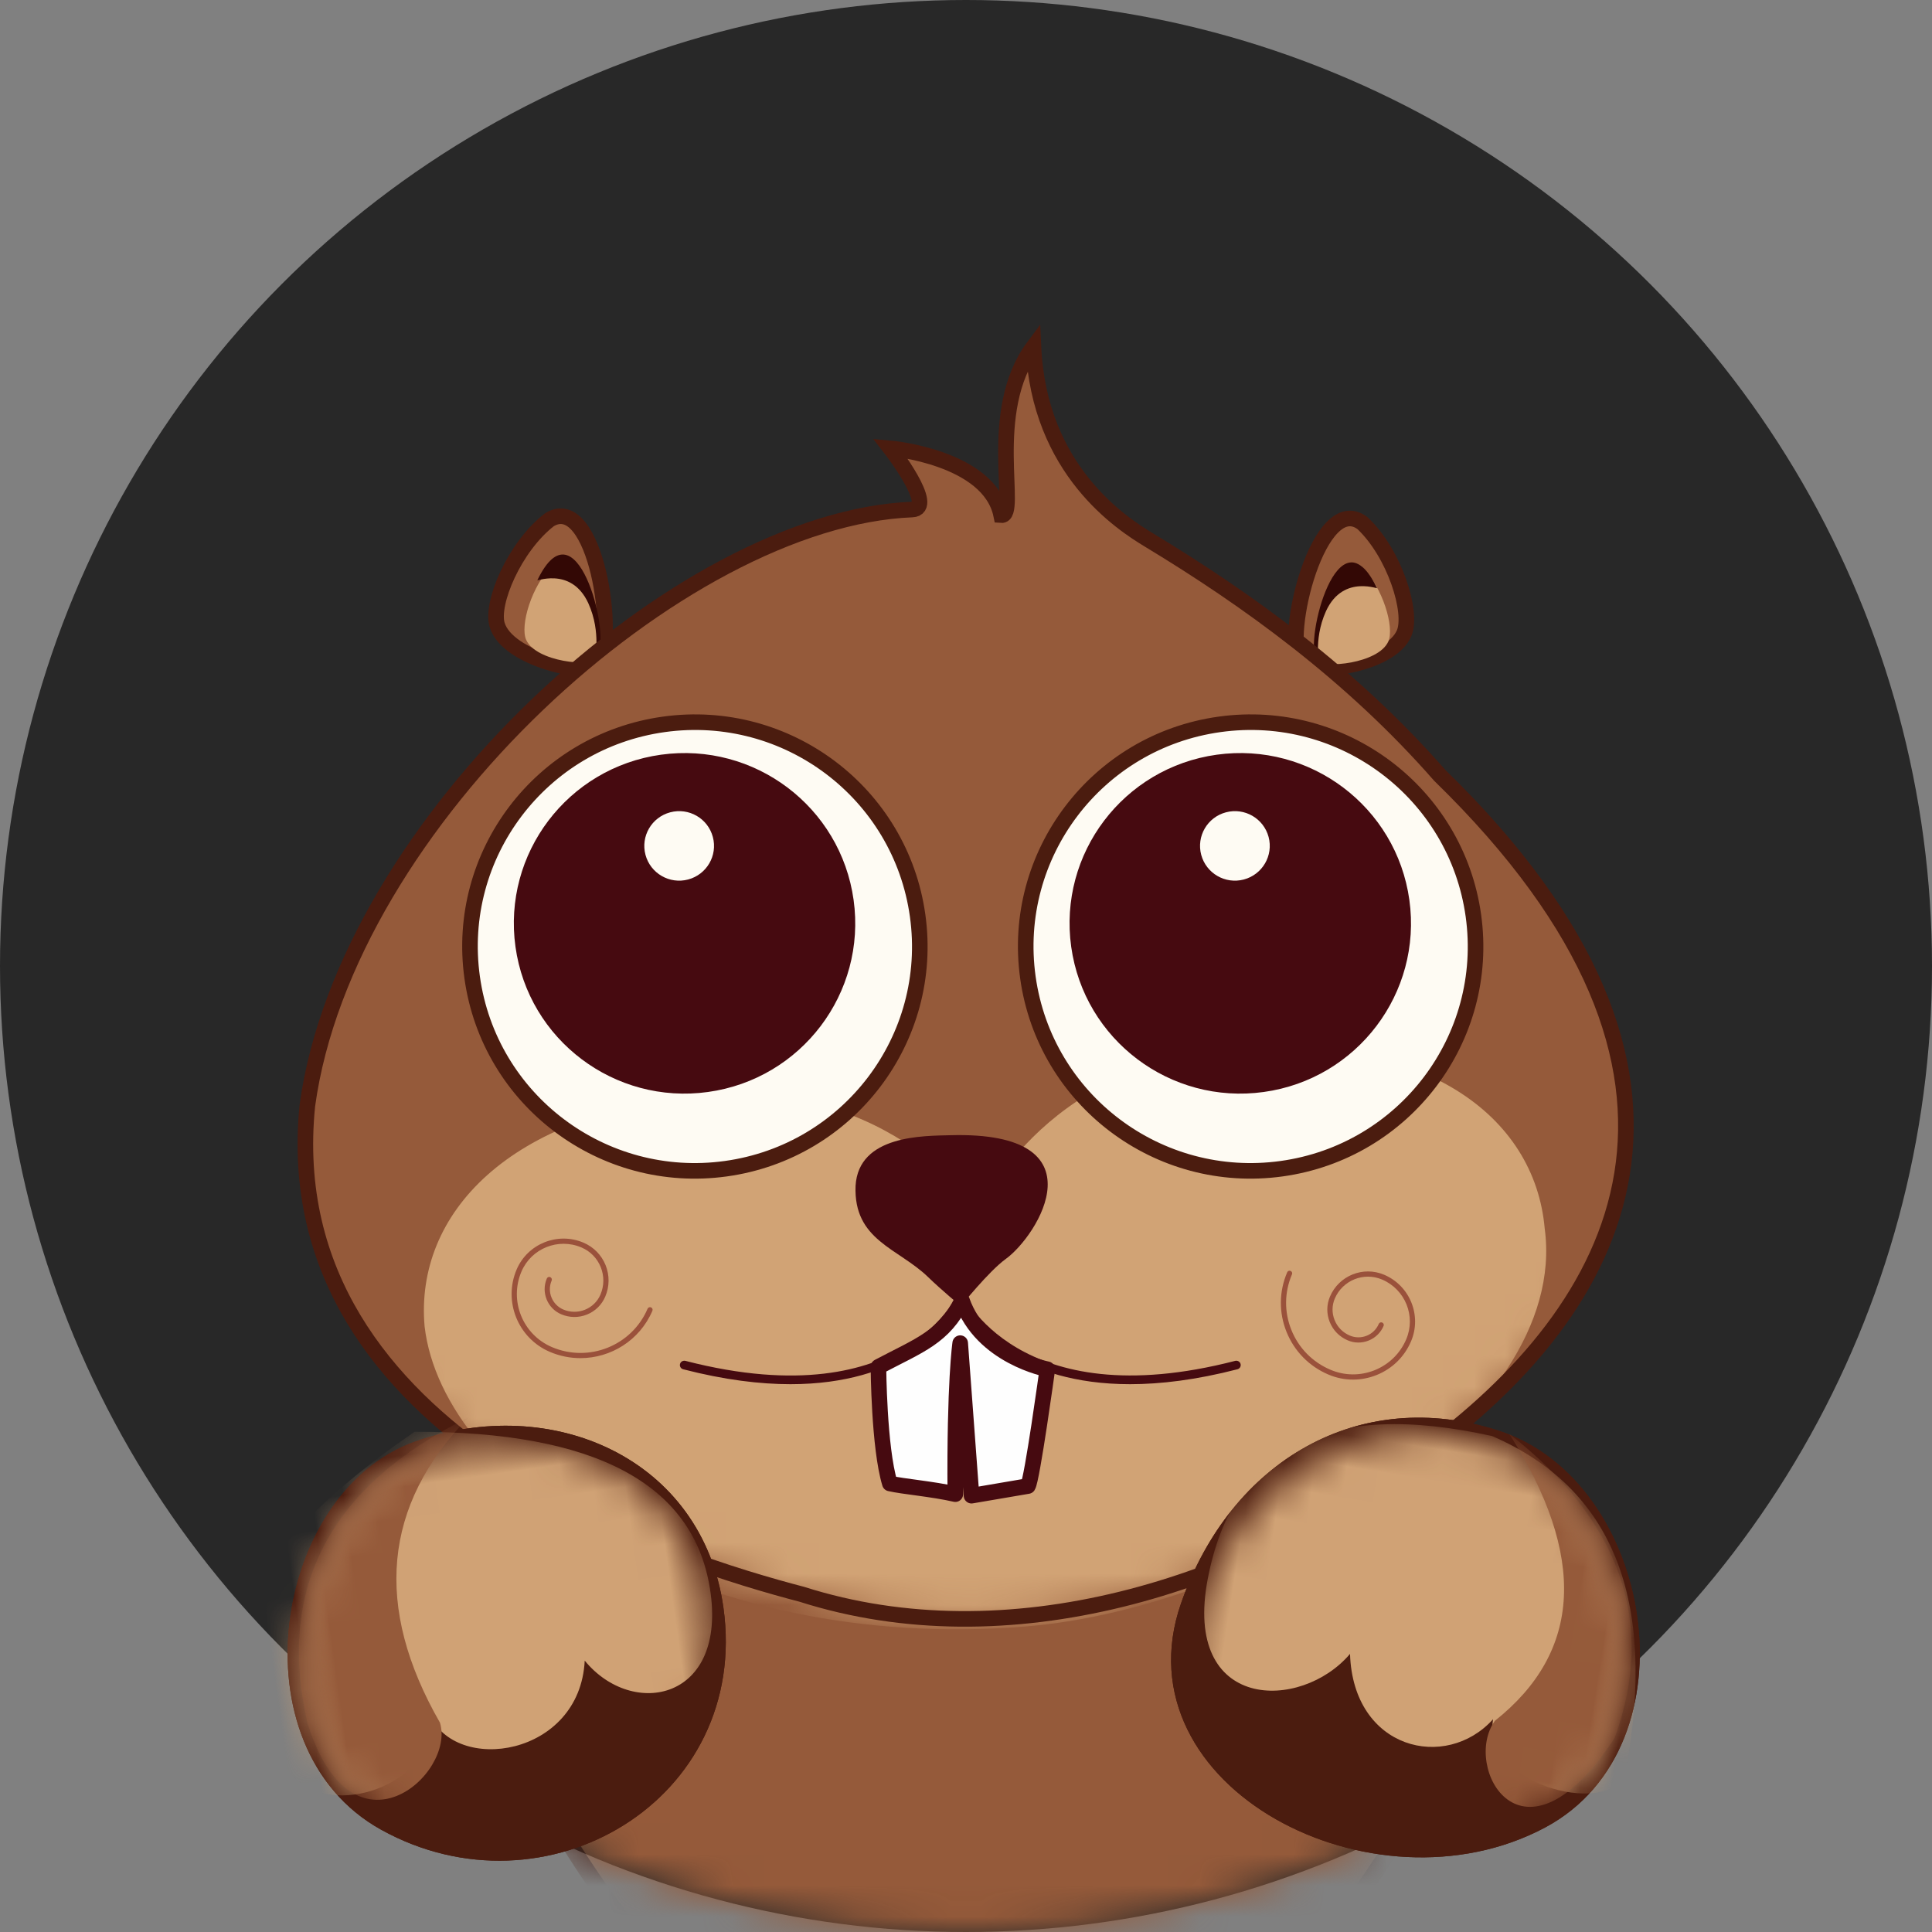 <?xml version="1.0" encoding="UTF-8"?>
<svg width="62px" height="62px" viewBox="0 0 62 62" version="1.1" xmlns="http://www.w3.org/2000/svg" xmlns:xlink="http://www.w3.org/1999/xlink">
    <rect x="0" y="0" width="62" height="62" fill="#808080" stroke="none"/>
    <!-- Generator: Sketch 50.2 (55047) - http://www.bohemiancoding.com/sketch -->
    <title>ic_chatbot_h</title>
    <desc>Created with Sketch.</desc>
    <defs>
        <circle id="path-1" cx="31" cy="31" r="31"></circle>
        <path d="M18.773,3.388 C18.773,3.388 20.274,5.319 19.474,5.351 C12.042,5.649 1.313,15.363 0.064,24.474 C-1.03,35.254 12.169,39.176 15.932,40.163 C22.502,42.255 30.055,39.99 35.782,35.702 C42.241,31.016 46.37,23.588 36.405,13.884 C33.559,10.633 30.223,8.236 27.072,6.33 C26.205,5.806 23.545,4.097 23.364,0.129 C21.808,2.217 22.914,5.581 22.329,5.533 C21.948,3.667 18.773,3.388 18.773,3.388" id="path-3"></path>
        <polygon id="path-5" points="0.004 0.113 36.02 0.113 36.02 18.797 0.004 18.797"></polygon>
        <path d="M5.132,0.634 C1.241,1.427 -1.756,8.656 2.526,11.886 C6.809,15.116 13.561,12.8 13.561,6.774 C13.561,1.775 8.755,-0.105 5.132,0.634 Z" id="path-7"></path>
        <path d="M5.952,0.122 C1.525,0.82 -1.554,8.306 2.728,11.536 C7.011,14.766 15.627,12.728 14.561,6.774 C13.77,2.356 10.38,-0.577 5.952,0.122 Z" id="path-9"></path>
    </defs>
    <g id="Page-1" stroke="none" stroke-width="1" fill="none" fill-rule="evenodd">
        <g id="切图" transform="translate(-97, -25)">
            <g id="ic_chatbot_h" transform="translate(97, 25)">
                <g id="Group-2">
                    <mask id="mask-2" fill="white">
                        <use xlink:href="#path-1"></use>
                    </mask>
                    <use id="Mask" fill="#282828" xlink:href="#path-1"></use>
                    <g mask="url(#mask-2)" fill="#955A3A" id="Oval-8" stroke="#4B1C0F" stroke-width="0.523">
                        <g transform="translate(16, 48)">
                            <path d="M15.5,20.791 C24.06,20.791 31,8.564 31,5.744 C31,2.923 24.06,0.637 15.5,0.637 C6.94,0.637 0,2.923 0,5.744 C0,8.564 6.94,20.791 15.5,20.791 Z"></path>
                        </g>
                    </g>
                </g>
                <g id="Group-5" transform="translate(8, 11)">
                    <g id="Group" transform="translate(1.8, 0)">
                        <g id="耳朵" transform="translate(6.065, 5.067)">
                            <g id="Group-3">
                                <path d="M0.09,3.992 C-0.124,3.298 0.639,1.483 1.769,0.61 C3.246,-0.281 3.963,4.462 3.307,5.276 C3.016,5.636 0.43,5.097 0.09,3.992" id="Fill-3" fill="#955A3A"></path>
                                <path d="M0.09,3.992 C-0.124,3.298 0.639,1.483 1.769,0.61 C3.246,-0.281 3.963,4.462 3.307,5.276 C3.016,5.636 0.43,5.097 0.09,3.992 Z" id="Stroke-5" stroke="#4B1C0F" stroke-width="0.5"></path>
                                <path d="M1.019,4.463 C0.82,4.012 1.188,2.729 1.88,2.051 C2.803,1.333 3.666,4.471 3.289,5.072 C3.121,5.338 1.337,5.18 1.019,4.463" id="Fill-7" fill="#D1A375"></path>
                                <path d="M1.764,3.289 C2.331,2.061 3.54,2.645 3.393,2.542 C2.152,-0.02 1.072,4.231 1.449,4.832 C1.616,5.098 1.318,4.274 1.764,3.289" id="Fill-22" fill="#330805" transform="translate(2.389, 3.305) scale(-1, 1) translate(-2.389, -3.305) "></path>
                            </g>
                            <g id="Group-4" transform="translate(25.153, 0)">
                                <path d="M4.043,4.25 C4.324,3.58 3.743,1.699 2.705,0.72 C1.322,-0.311 0.142,4.338 0.716,5.213 C0.97,5.6 3.596,5.316 4.043,4.25" id="Fill-9" fill="#955A3A"></path>
                                <path d="M4.043,4.25 C4.324,3.58 3.743,1.699 2.705,0.72 C1.322,-0.311 0.142,4.338 0.716,5.213 C0.97,5.6 3.596,5.316 4.043,4.25 Z" id="Stroke-11" stroke="#4B1C0F" stroke-width="0.5"></path>
                                <path d="M3.535,4.518 C3.734,4.067 3.365,2.784 2.674,2.106 C1.75,1.388 0.888,4.526 1.265,5.126 C1.432,5.393 3.217,5.235 3.535,4.518" id="Fill-13" fill="#D1A375"></path>
                                <path d="M1.536,3.542 C2.104,2.313 3.312,2.897 3.166,2.795 C1.925,0.232 0.845,4.483 1.222,5.084 C1.389,5.35 1.091,4.526 1.536,3.542" id="Fill-22" fill="#330805"></path>
                            </g>
                        </g>
                        <g id="Fill-19">
                            <mask id="mask-4" fill="white">
                                <use xlink:href="#path-3"></use>
                            </mask>
                            <use id="Mask" fill="#955A3A" xlink:href="#path-3"></use>
                            <path d="M21.615,27.904 C21.615,27.904 23.538,23.212 29.714,22.672 C35.889,22.132 39.453,24.804 39.771,28.423 C40.599,34.558 30.614,40.596 23.085,41.198 C12.496,42.046 4.412,36.622 3.826,31.566 C3.507,27.947 6.551,24.697 12.726,24.157 C18.901,23.617 21.615,27.904 21.615,27.904" fill="#D1A375" mask="url(#mask-4)"></path>
                        </g>
                        <path d="M18.773,3.388 C18.773,3.388 20.274,5.319 19.474,5.351 C12.042,5.649 1.313,15.363 0.064,24.474 C-1.03,35.254 12.169,39.176 15.932,40.163 C22.502,42.255 30.055,39.99 35.782,35.702 C42.241,31.016 46.37,23.588 36.405,13.884 C33.559,10.633 30.223,8.236 27.072,6.33 C26.205,5.806 23.545,4.097 23.364,0.129 C21.808,2.217 22.914,5.581 22.329,5.533 C21.948,3.667 18.773,3.388 18.773,3.388 Z" id="Stroke-17" stroke="#4B1C0F" stroke-width="0.5"></path>
                        <g id="Group-21" transform="translate(3.799, 22.49)">
                            <mask id="mask-6" fill="white">
                                <use xlink:href="#path-5"></use>
                            </mask>
                            <g id="Clip-20"></g>
                        </g>
                        <path d="M18.39,32.862 C18.39,32.862 18.406,35.459 18.756,36.606 C19.189,36.706 20.123,36.781 20.857,36.949 C20.828,33.358 21.014,32.103 21.014,32.103 L21.377,36.998 L23.188,36.689 C23.321,36.49 23.81,32.94 23.81,32.94 C23.81,32.94 21.705,32.544 21.072,30.74 C20.479,31.921 19.728,32.156 18.39,32.862" id="Fill-24" fill="#FEFEFE"></path>
                        <path d="M18.39,32.862 C18.39,32.862 18.406,35.459 18.756,36.606 C19.189,36.706 20.123,36.781 20.857,36.949 C20.828,33.358 21.014,32.103 21.014,32.103 L21.377,36.998 L23.188,36.689 C23.321,36.49 23.81,32.94 23.81,32.94 C23.81,32.94 21.705,32.544 21.072,30.74 C20.479,31.921 19.728,32.156 18.39,32.862 Z" id="Stroke-26" stroke="#460A10" stroke-width="0.5" stroke-linecap="round" stroke-linejoin="round"></path>
                        <path d="M15.568,33.42 C14.592,33.42 13.45,33.284 12.123,32.941 C12.048,32.921 12.003,32.846 12.023,32.771 C12.042,32.697 12.117,32.655 12.193,32.671 C15.853,33.617 18.046,32.962 19.242,32.245 C20.532,31.472 20.971,30.464 20.976,30.454 C21.006,30.383 21.088,30.352 21.159,30.379 C21.23,30.409 21.263,30.491 21.233,30.562 C21.215,30.606 20.763,31.653 19.403,32.474 C18.599,32.96 17.362,33.42 15.568,33.42" id="Fill-28" fill="#460A10"></path>
                        <path d="M26.466,33.42 C24.672,33.42 23.436,32.96 22.631,32.474 C21.271,31.653 20.819,30.606 20.801,30.562 C20.771,30.491 20.804,30.409 20.875,30.379 C20.947,30.35 21.028,30.383 21.058,30.454 C21.075,30.494 22.855,34.477 29.841,32.671 C29.917,32.655 29.992,32.697 30.011,32.771 C30.031,32.846 29.986,32.921 29.911,32.941 C28.584,33.284 27.442,33.42 26.466,33.42" id="Fill-30" fill="#460A10"></path>
                        <path d="M20.708,25.43 C19.846,25.453 17.75,25.417 17.656,27.057 C17.587,28.81 19.031,29.055 19.986,29.985 C20.395,30.383 21.035,30.915 21.035,30.915 C21.035,30.915 21.938,29.789 22.475,29.402 C23.504,28.66 25.622,25.298 20.708,25.43" id="Fill-32" fill="#460A10"></path>
                        <path d="M37.483,18.384 C38.031,22.322 35.275,25.958 31.328,26.505 C27.38,27.052 23.735,24.303 23.186,20.366 C22.638,16.428 25.393,12.792 29.341,12.245 C33.289,11.698 36.934,14.446 37.483,18.384" id="Fill-34" stroke="#4B1C0F" stroke-width="0.5" fill="#FEFBF3"></path>
                        <path d="M35.428,17.879 C35.844,20.868 33.752,23.628 30.756,24.043 C27.759,24.459 24.993,22.372 24.576,19.383 C24.16,16.394 26.252,13.635 29.248,13.219 C32.245,12.804 35.011,14.89 35.428,17.879" id="Fill-36" fill="#460A10"></path>
                        <path d="M30.116,17.224 C29.519,17.382 28.907,17.027 28.748,16.432 C28.59,15.836 28.946,15.225 29.543,15.068 C30.14,14.91 30.752,15.264 30.911,15.86 C31.069,16.455 30.713,17.066 30.116,17.224" id="Fill-38" fill="#FEFBF3"></path>
                        <path d="M19.648,18.384 C20.197,22.322 17.441,25.958 13.493,26.505 C9.545,27.052 5.9,24.303 5.352,20.366 C4.803,16.428 7.559,12.792 11.507,12.245 C15.455,11.698 19.1,14.446 19.648,18.384" id="Fill-40" stroke="#4B1C0F" stroke-width="0.5" fill="#FEFBF3"></path>
                        <path d="M17.593,17.879 C18.01,20.868 15.918,23.628 12.921,24.043 C9.925,24.459 7.158,22.372 6.742,19.383 C6.326,16.394 8.418,13.635 11.414,13.219 C14.411,12.804 17.177,14.89 17.593,17.879" id="Fill-42" fill="#460A10"></path>
                        <path d="M12.282,17.224 C11.685,17.382 11.073,17.027 10.914,16.432 C10.756,15.836 11.112,15.225 11.709,15.068 C12.306,14.91 12.918,15.264 13.076,15.86 C13.235,16.455 12.879,17.066 12.282,17.224" id="Fill-44" fill="#FEFBF3"></path>
                        <path d="M8.827,32.584 C8.499,32.584 8.167,32.52 7.848,32.384 C6.822,31.948 6.343,30.761 6.78,29.738 C7.134,28.912 8.096,28.526 8.924,28.878 C9.25,29.017 9.502,29.273 9.634,29.6 C9.765,29.927 9.762,30.286 9.623,30.611 C9.511,30.874 9.301,31.079 9.035,31.186 C8.768,31.293 8.476,31.289 8.211,31.177 C7.766,30.988 7.559,30.473 7.748,30.029 C7.766,29.986 7.816,29.965 7.858,29.985 C7.901,30.003 7.921,30.052 7.903,30.095 C7.749,30.453 7.917,30.87 8.277,31.024 C8.5,31.118 8.747,31.121 8.972,31.031 C9.197,30.94 9.374,30.768 9.469,30.545 C9.59,30.262 9.593,29.949 9.478,29.663 C9.363,29.377 9.143,29.153 8.859,29.032 C8.115,28.715 7.252,29.062 6.935,29.804 C6.534,30.742 6.973,31.83 7.913,32.23 C9.099,32.736 10.475,32.183 10.981,31 C10.999,30.957 11.049,30.936 11.091,30.955 C11.134,30.973 11.154,31.022 11.136,31.065 C10.73,32.014 9.801,32.584 8.827,32.584" id="Fill-46" fill="#9A513B"></path>
                        <path d="M33.621,33.273 C33.352,33.273 33.083,33.219 32.828,33.11 C32.212,32.848 31.736,32.362 31.486,31.742 C31.237,31.123 31.244,30.444 31.507,29.83 C31.525,29.787 31.573,29.766 31.617,29.786 C31.66,29.804 31.679,29.853 31.661,29.895 C31.416,30.468 31.409,31.102 31.642,31.68 C31.875,32.259 32.319,32.712 32.894,32.956 C33.348,33.15 33.852,33.155 34.312,32.972 C34.772,32.787 35.132,32.436 35.326,31.982 C35.644,31.24 35.297,30.379 34.553,30.062 C33.967,29.812 33.287,30.085 33.036,30.67 C32.941,30.893 32.938,31.139 33.029,31.363 C33.119,31.588 33.292,31.764 33.515,31.859 C33.689,31.933 33.882,31.936 34.058,31.865 C34.234,31.795 34.372,31.66 34.446,31.486 C34.465,31.443 34.513,31.422 34.557,31.442 C34.599,31.46 34.619,31.509 34.601,31.551 C34.509,31.766 34.338,31.933 34.121,32.02 C33.903,32.108 33.664,32.105 33.449,32.013 C33.185,31.9 32.98,31.692 32.873,31.426 C32.766,31.16 32.769,30.868 32.882,30.605 C33.169,29.935 33.947,29.622 34.619,29.908 C35.448,30.261 35.834,31.221 35.481,32.047 C35.269,32.543 34.876,32.926 34.375,33.127 C34.131,33.224 33.876,33.273 33.621,33.273" id="Fill-48" fill="#9A513B"></path>
                    </g>
                    <g id="Group-6" transform="translate(0, 33.127)">
                        <g id="Path-9-+-Path-10-Mask" transform="translate(8.232, 8.671) rotate(-8) translate(-8.232, -8.671) translate(1.232, 1.671)">
                            <path d="M5.08,0.378 C9.488,-0.521 13.822,2.106 13.822,6.774 C13.822,12.775 7.031,15.611 2.369,12.094 C-1.775,8.969 0.55,1.301 5.08,0.378 Z" id="Mask" stroke="#4B1C0F" stroke-width="0.523" fill="#4B1C0F"></path>
                            <mask id="mask-8" fill="white">
                                <use xlink:href="#path-7"></use>
                            </mask>
                            <path stroke="#4B1C0F" stroke-width="0.523" d="M5.08,0.378 C9.488,-0.521 13.822,2.106 13.822,6.774 C13.822,12.775 7.031,15.611 2.369,12.094 C-1.775,8.969 0.55,1.301 5.08,0.378 Z"></path>
                            <path d="M5.053,-0.191 C-1.534,3.086 -3.293,6.601 -0.225,10.355 C0.9,11.732 4.266,11.054 4.266,8.843 C4.813,10.897 8.858,10.868 9.439,7.841 C10.7,9.918 13.812,9.749 13.74,6.101 C13.672,2.696 10.777,0.599 5.053,-0.191 Z" id="Path-9" fill="#D0A275" mask="url(#mask-8)"></path>
                            <path d="M6.831,-0.409 C3.724,1.999 2.968,5.191 4.562,9.167 C4.833,10.881 1.122,13.35 0.348,8.575 C-0.031,4.138 2.13,1.144 6.831,-0.409 Z" id="Path-10" fill="#955A3A" mask="url(#mask-8)"></path>
                        </g>
                        <g id="Path-9-+-Path-10-Mask-Copy" transform="translate(37.33, 8.834) scale(-1, 1) rotate(-9) translate(-37.33, -8.834) translate(29.83, 1.834)">
                            <path d="M5.912,-0.136 C10.369,-0.839 13.979,2.045 14.818,6.728 C15.865,12.57 7.398,15.386 2.571,11.745 C-1.674,8.544 0.96,0.645 5.912,-0.136 Z" id="Mask" stroke="#4B1C0F" stroke-width="0.523" fill="#4B1C0F"></path>
                            <mask id="mask-10" fill="white">
                                <use xlink:href="#path-9"></use>
                            </mask>
                            <path stroke="#4B1C0F" stroke-width="0.523" d="M5.912,-0.136 C10.369,-0.839 13.979,2.045 14.818,6.728 C15.865,12.57 7.398,15.386 2.571,11.745 C-1.674,8.544 0.96,0.645 5.912,-0.136 Z"></path>
                            <path d="M6.053,-0.191 C1.975,0.853 0.003,4.155 0.136,9.713 C0.174,11.31 4.602,10.99 4.602,8.779 C5.831,10.672 8.883,10.453 9.464,7.426 C10.724,9.504 14.49,10.1 14.35,5.76 C14.212,1.458 11.446,-0.525 6.053,-0.191 Z" id="Path-9" fill="#D0A275" mask="url(#mask-10)"></path>
                            <path d="M5.528,-0.354 C2.449,3.133 2.118,6.19 4.536,8.82 C5.358,10.433 2.879,13.718 0.653,8.757 C-0.088,4.906 1.537,1.869 5.528,-0.354 Z" id="Path-10" fill="#955A3A" mask="url(#mask-10)"></path>
                        </g>
                    </g>
                </g>
            </g>
        </g>
    </g>
</svg>